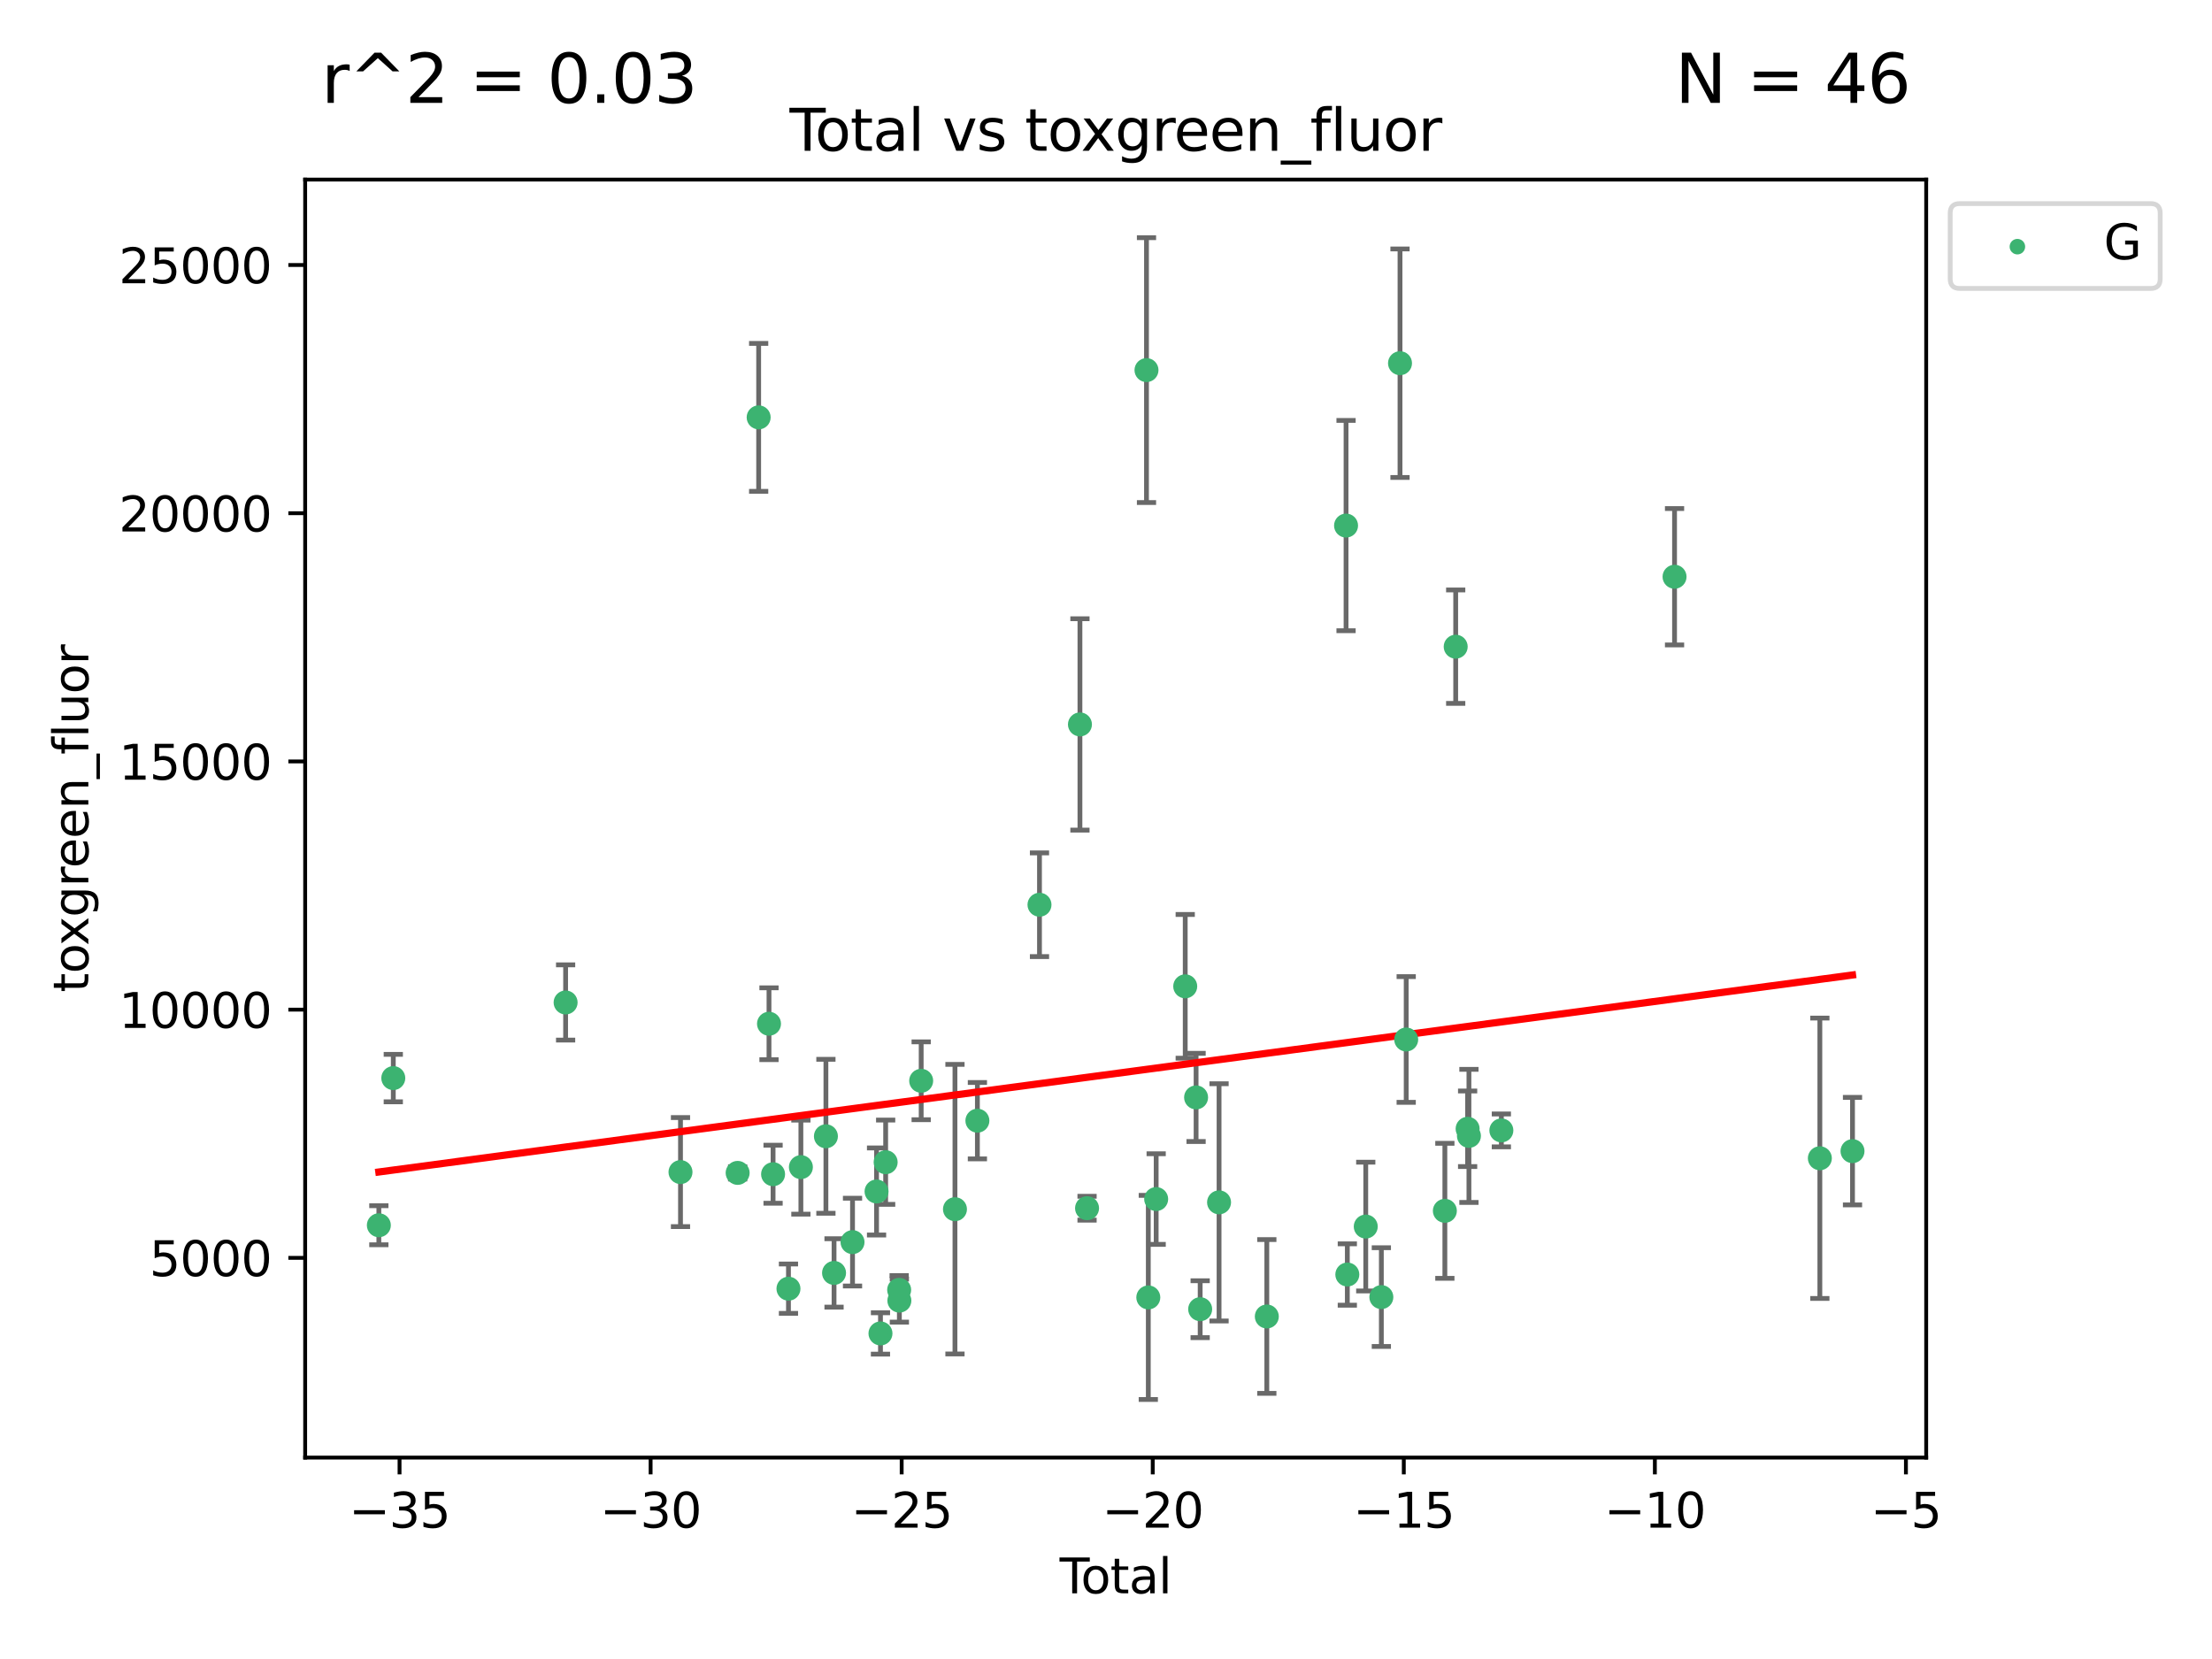 <?xml version="1.0" encoding="utf-8" standalone="no"?>
<!DOCTYPE svg PUBLIC "-//W3C//DTD SVG 1.1//EN"
  "http://www.w3.org/Graphics/SVG/1.1/DTD/svg11.dtd">
<svg xmlns:xlink="http://www.w3.org/1999/xlink" width="460.8pt" height="345.6pt" viewBox="0 0 460.8 345.6" xmlns="http://www.w3.org/2000/svg" version="1.1">
 <defs>
  <style type="text/css">*{stroke-linejoin: round; stroke-linecap: butt}</style>
 </defs>
 <g id="figure_1">
  <g id="patch_1">
   <path d="M 0 345.6 
L 460.8 345.6 
L 460.8 0 
L 0 0 
z
" style="fill: #ffffff"/>
  </g>
  <g id="axes_1">
   <g id="patch_2">
    <path d="M 63.571 303.64 
L 401.26 303.64 
L 401.26 37.411 
L 63.571 37.411 
z
" style="fill: #ffffff"/>
   </g>
   <g id="PathCollection_1">
    <defs>
     <path id="m7126cf051f" d="M 0 1.118 
C 0.297 1.118 0.581 1 0.791 0.791 
C 1 0.581 1.118 0.297 1.118 0 
C 1.118 -0.297 1 -0.581 0.791 -0.791 
C 0.581 -1 0.297 -1.118 0 -1.118 
C -0.297 -1.118 -0.581 -1 -0.791 -0.791 
C -1 -0.581 -1.118 -0.297 -1.118 0 
C -1.118 0.297 -1 0.581 -0.791 0.791 
C -0.581 1 -0.297 1.118 0 1.118 
z
" style="stroke: #3cb371"/>
    </defs>
    <g clip-path="url(#pd690dad6e2)">
     <use xlink:href="#m7126cf051f" x="78.921" y="255.241" style="fill: #3cb371; stroke: #3cb371"/>
     <use xlink:href="#m7126cf051f" x="81.93" y="224.585" style="fill: #3cb371; stroke: #3cb371"/>
     <use xlink:href="#m7126cf051f" x="117.827" y="208.834" style="fill: #3cb371; stroke: #3cb371"/>
     <use xlink:href="#m7126cf051f" x="141.76" y="244.166" style="fill: #3cb371; stroke: #3cb371"/>
     <use xlink:href="#m7126cf051f" x="153.665" y="244.333" style="fill: #3cb371; stroke: #3cb371"/>
     <use xlink:href="#m7126cf051f" x="158.042" y="86.946" style="fill: #3cb371; stroke: #3cb371"/>
     <use xlink:href="#m7126cf051f" x="160.196" y="213.265" style="fill: #3cb371; stroke: #3cb371"/>
     <use xlink:href="#m7126cf051f" x="161.046" y="244.609" style="fill: #3cb371; stroke: #3cb371"/>
     <use xlink:href="#m7126cf051f" x="164.252" y="268.458" style="fill: #3cb371; stroke: #3cb371"/>
     <use xlink:href="#m7126cf051f" x="166.84" y="243.132" style="fill: #3cb371; stroke: #3cb371"/>
     <use xlink:href="#m7126cf051f" x="172.053" y="236.707" style="fill: #3cb371; stroke: #3cb371"/>
     <use xlink:href="#m7126cf051f" x="173.747" y="265.175" style="fill: #3cb371; stroke: #3cb371"/>
     <use xlink:href="#m7126cf051f" x="177.596" y="258.756" style="fill: #3cb371; stroke: #3cb371"/>
     <use xlink:href="#m7126cf051f" x="182.603" y="248.206" style="fill: #3cb371; stroke: #3cb371"/>
     <use xlink:href="#m7126cf051f" x="183.419" y="277.778" style="fill: #3cb371; stroke: #3cb371"/>
     <use xlink:href="#m7126cf051f" x="184.499" y="242.11" style="fill: #3cb371; stroke: #3cb371"/>
     <use xlink:href="#m7126cf051f" x="187.311" y="268.703" style="fill: #3cb371; stroke: #3cb371"/>
     <use xlink:href="#m7126cf051f" x="187.355" y="270.943" style="fill: #3cb371; stroke: #3cb371"/>
     <use xlink:href="#m7126cf051f" x="191.898" y="225.149" style="fill: #3cb371; stroke: #3cb371"/>
     <use xlink:href="#m7126cf051f" x="198.937" y="251.896" style="fill: #3cb371; stroke: #3cb371"/>
     <use xlink:href="#m7126cf051f" x="203.61" y="233.46" style="fill: #3cb371; stroke: #3cb371"/>
     <use xlink:href="#m7126cf051f" x="216.545" y="188.473" style="fill: #3cb371; stroke: #3cb371"/>
     <use xlink:href="#m7126cf051f" x="224.972" y="150.91" style="fill: #3cb371; stroke: #3cb371"/>
     <use xlink:href="#m7126cf051f" x="226.453" y="251.69" style="fill: #3cb371; stroke: #3cb371"/>
     <use xlink:href="#m7126cf051f" x="238.835" y="77.1" style="fill: #3cb371; stroke: #3cb371"/>
     <use xlink:href="#m7126cf051f" x="239.213" y="270.277" style="fill: #3cb371; stroke: #3cb371"/>
     <use xlink:href="#m7126cf051f" x="240.851" y="249.786" style="fill: #3cb371; stroke: #3cb371"/>
     <use xlink:href="#m7126cf051f" x="246.904" y="205.47" style="fill: #3cb371; stroke: #3cb371"/>
     <use xlink:href="#m7126cf051f" x="249.167" y="228.612" style="fill: #3cb371; stroke: #3cb371"/>
     <use xlink:href="#m7126cf051f" x="250.017" y="272.727" style="fill: #3cb371; stroke: #3cb371"/>
     <use xlink:href="#m7126cf051f" x="253.952" y="250.471" style="fill: #3cb371; stroke: #3cb371"/>
     <use xlink:href="#m7126cf051f" x="263.901" y="274.247" style="fill: #3cb371; stroke: #3cb371"/>
     <use xlink:href="#m7126cf051f" x="280.407" y="109.488" style="fill: #3cb371; stroke: #3cb371"/>
     <use xlink:href="#m7126cf051f" x="280.673" y="265.504" style="fill: #3cb371; stroke: #3cb371"/>
     <use xlink:href="#m7126cf051f" x="284.511" y="255.513" style="fill: #3cb371; stroke: #3cb371"/>
     <use xlink:href="#m7126cf051f" x="287.76" y="270.21" style="fill: #3cb371; stroke: #3cb371"/>
     <use xlink:href="#m7126cf051f" x="291.648" y="75.663" style="fill: #3cb371; stroke: #3cb371"/>
     <use xlink:href="#m7126cf051f" x="292.937" y="216.544" style="fill: #3cb371; stroke: #3cb371"/>
     <use xlink:href="#m7126cf051f" x="300.991" y="252.238" style="fill: #3cb371; stroke: #3cb371"/>
     <use xlink:href="#m7126cf051f" x="303.248" y="134.716" style="fill: #3cb371; stroke: #3cb371"/>
     <use xlink:href="#m7126cf051f" x="305.733" y="235.144" style="fill: #3cb371; stroke: #3cb371"/>
     <use xlink:href="#m7126cf051f" x="306.006" y="236.628" style="fill: #3cb371; stroke: #3cb371"/>
     <use xlink:href="#m7126cf051f" x="312.761" y="235.486" style="fill: #3cb371; stroke: #3cb371"/>
     <use xlink:href="#m7126cf051f" x="348.839" y="120.147" style="fill: #3cb371; stroke: #3cb371"/>
     <use xlink:href="#m7126cf051f" x="379.109" y="241.286" style="fill: #3cb371; stroke: #3cb371"/>
     <use xlink:href="#m7126cf051f" x="385.911" y="239.804" style="fill: #3cb371; stroke: #3cb371"/>
    </g>
   </g>
   <g id="matplotlib.axis_1">
    <g id="xtick_1">
     <g id="line2d_1">
      <defs>
       <path id="mdcde034d34" d="M 0 0 
L 0 3.5 
" style="stroke: #000000; stroke-width: 0.8"/>
      </defs>
      <g>
       <use xlink:href="#mdcde034d34" x="83.232" y="303.64" style="stroke: #000000; stroke-width: 0.8"/>
      </g>
     </g>
     <g id="text_1">
      <!-- −35 -->
      <g transform="translate(72.68 318.238)scale(0.1 -0.1)">
       <defs>
        <path id="DejaVuSans-2212" d="M 678 2272 
L 4684 2272 
L 4684 1741 
L 678 1741 
L 678 2272 
z
" transform="scale(0.016)"/>
        <path id="DejaVuSans-33" d="M 2597 2516 
Q 3050 2419 3304 2112 
Q 3559 1806 3559 1356 
Q 3559 666 3084 287 
Q 2609 -91 1734 -91 
Q 1441 -91 1130 -33 
Q 819 25 488 141 
L 488 750 
Q 750 597 1062 519 
Q 1375 441 1716 441 
Q 2309 441 2620 675 
Q 2931 909 2931 1356 
Q 2931 1769 2642 2001 
Q 2353 2234 1838 2234 
L 1294 2234 
L 1294 2753 
L 1863 2753 
Q 2328 2753 2575 2939 
Q 2822 3125 2822 3475 
Q 2822 3834 2567 4026 
Q 2313 4219 1838 4219 
Q 1578 4219 1281 4162 
Q 984 4106 628 3988 
L 628 4550 
Q 988 4650 1302 4700 
Q 1616 4750 1894 4750 
Q 2613 4750 3031 4423 
Q 3450 4097 3450 3541 
Q 3450 3153 3228 2886 
Q 3006 2619 2597 2516 
z
" transform="scale(0.016)"/>
        <path id="DejaVuSans-35" d="M 691 4666 
L 3169 4666 
L 3169 4134 
L 1269 4134 
L 1269 2991 
Q 1406 3038 1543 3061 
Q 1681 3084 1819 3084 
Q 2600 3084 3056 2656 
Q 3513 2228 3513 1497 
Q 3513 744 3044 326 
Q 2575 -91 1722 -91 
Q 1428 -91 1123 -41 
Q 819 9 494 109 
L 494 744 
Q 775 591 1075 516 
Q 1375 441 1709 441 
Q 2250 441 2565 725 
Q 2881 1009 2881 1497 
Q 2881 1984 2565 2268 
Q 2250 2553 1709 2553 
Q 1456 2553 1204 2497 
Q 953 2441 691 2322 
L 691 4666 
z
" transform="scale(0.016)"/>
       </defs>
       <use xlink:href="#DejaVuSans-2212"/>
       <use xlink:href="#DejaVuSans-33" x="83.789"/>
       <use xlink:href="#DejaVuSans-35" x="147.412"/>
      </g>
     </g>
    </g>
    <g id="xtick_2">
     <g id="line2d_2">
      <g>
       <use xlink:href="#mdcde034d34" x="135.534" y="303.64" style="stroke: #000000; stroke-width: 0.8"/>
      </g>
     </g>
     <g id="text_2">
      <!-- −30 -->
      <g transform="translate(124.981 318.238)scale(0.1 -0.1)">
       <defs>
        <path id="DejaVuSans-30" d="M 2034 4250 
Q 1547 4250 1301 3770 
Q 1056 3291 1056 2328 
Q 1056 1369 1301 889 
Q 1547 409 2034 409 
Q 2525 409 2770 889 
Q 3016 1369 3016 2328 
Q 3016 3291 2770 3770 
Q 2525 4250 2034 4250 
z
M 2034 4750 
Q 2819 4750 3233 4129 
Q 3647 3509 3647 2328 
Q 3647 1150 3233 529 
Q 2819 -91 2034 -91 
Q 1250 -91 836 529 
Q 422 1150 422 2328 
Q 422 3509 836 4129 
Q 1250 4750 2034 4750 
z
" transform="scale(0.016)"/>
       </defs>
       <use xlink:href="#DejaVuSans-2212"/>
       <use xlink:href="#DejaVuSans-33" x="83.789"/>
       <use xlink:href="#DejaVuSans-30" x="147.412"/>
      </g>
     </g>
    </g>
    <g id="xtick_3">
     <g id="line2d_3">
      <g>
       <use xlink:href="#mdcde034d34" x="187.835" y="303.64" style="stroke: #000000; stroke-width: 0.8"/>
      </g>
     </g>
     <g id="text_3">
      <!-- −25 -->
      <g transform="translate(177.283 318.238)scale(0.1 -0.1)">
       <defs>
        <path id="DejaVuSans-32" d="M 1228 531 
L 3431 531 
L 3431 0 
L 469 0 
L 469 531 
Q 828 903 1448 1529 
Q 2069 2156 2228 2338 
Q 2531 2678 2651 2914 
Q 2772 3150 2772 3378 
Q 2772 3750 2511 3984 
Q 2250 4219 1831 4219 
Q 1534 4219 1204 4116 
Q 875 4013 500 3803 
L 500 4441 
Q 881 4594 1212 4672 
Q 1544 4750 1819 4750 
Q 2544 4750 2975 4387 
Q 3406 4025 3406 3419 
Q 3406 3131 3298 2873 
Q 3191 2616 2906 2266 
Q 2828 2175 2409 1742 
Q 1991 1309 1228 531 
z
" transform="scale(0.016)"/>
       </defs>
       <use xlink:href="#DejaVuSans-2212"/>
       <use xlink:href="#DejaVuSans-32" x="83.789"/>
       <use xlink:href="#DejaVuSans-35" x="147.412"/>
      </g>
     </g>
    </g>
    <g id="xtick_4">
     <g id="line2d_4">
      <g>
       <use xlink:href="#mdcde034d34" x="240.136" y="303.64" style="stroke: #000000; stroke-width: 0.8"/>
      </g>
     </g>
     <g id="text_4">
      <!-- −20 -->
      <g transform="translate(229.584 318.238)scale(0.1 -0.1)">
       <use xlink:href="#DejaVuSans-2212"/>
       <use xlink:href="#DejaVuSans-32" x="83.789"/>
       <use xlink:href="#DejaVuSans-30" x="147.412"/>
      </g>
     </g>
    </g>
    <g id="xtick_5">
     <g id="line2d_5">
      <g>
       <use xlink:href="#mdcde034d34" x="292.437" y="303.64" style="stroke: #000000; stroke-width: 0.8"/>
      </g>
     </g>
     <g id="text_5">
      <!-- −15 -->
      <g transform="translate(281.885 318.238)scale(0.1 -0.1)">
       <defs>
        <path id="DejaVuSans-31" d="M 794 531 
L 1825 531 
L 1825 4091 
L 703 3866 
L 703 4441 
L 1819 4666 
L 2450 4666 
L 2450 531 
L 3481 531 
L 3481 0 
L 794 0 
L 794 531 
z
" transform="scale(0.016)"/>
       </defs>
       <use xlink:href="#DejaVuSans-2212"/>
       <use xlink:href="#DejaVuSans-31" x="83.789"/>
       <use xlink:href="#DejaVuSans-35" x="147.412"/>
      </g>
     </g>
    </g>
    <g id="xtick_6">
     <g id="line2d_6">
      <g>
       <use xlink:href="#mdcde034d34" x="344.739" y="303.64" style="stroke: #000000; stroke-width: 0.8"/>
      </g>
     </g>
     <g id="text_6">
      <!-- −10 -->
      <g transform="translate(334.186 318.238)scale(0.1 -0.1)">
       <use xlink:href="#DejaVuSans-2212"/>
       <use xlink:href="#DejaVuSans-31" x="83.789"/>
       <use xlink:href="#DejaVuSans-30" x="147.412"/>
      </g>
     </g>
    </g>
    <g id="xtick_7">
     <g id="line2d_7">
      <g>
       <use xlink:href="#mdcde034d34" x="397.04" y="303.64" style="stroke: #000000; stroke-width: 0.8"/>
      </g>
     </g>
     <g id="text_7">
      <!-- −5 -->
      <g transform="translate(389.669 318.238)scale(0.1 -0.1)">
       <use xlink:href="#DejaVuSans-2212"/>
       <use xlink:href="#DejaVuSans-35" x="83.789"/>
      </g>
     </g>
    </g>
    <g id="text_8">
     <!-- Total -->
     <g transform="translate(220.739 331.917)scale(0.1 -0.1)">
      <defs>
       <path id="DejaVuSans-54" d="M -19 4666 
L 3928 4666 
L 3928 4134 
L 2272 4134 
L 2272 0 
L 1638 0 
L 1638 4134 
L -19 4134 
L -19 4666 
z
" transform="scale(0.016)"/>
       <path id="DejaVuSans-6f" d="M 1959 3097 
Q 1497 3097 1228 2736 
Q 959 2375 959 1747 
Q 959 1119 1226 758 
Q 1494 397 1959 397 
Q 2419 397 2687 759 
Q 2956 1122 2956 1747 
Q 2956 2369 2687 2733 
Q 2419 3097 1959 3097 
z
M 1959 3584 
Q 2709 3584 3137 3096 
Q 3566 2609 3566 1747 
Q 3566 888 3137 398 
Q 2709 -91 1959 -91 
Q 1206 -91 779 398 
Q 353 888 353 1747 
Q 353 2609 779 3096 
Q 1206 3584 1959 3584 
z
" transform="scale(0.016)"/>
       <path id="DejaVuSans-74" d="M 1172 4494 
L 1172 3500 
L 2356 3500 
L 2356 3053 
L 1172 3053 
L 1172 1153 
Q 1172 725 1289 603 
Q 1406 481 1766 481 
L 2356 481 
L 2356 0 
L 1766 0 
Q 1100 0 847 248 
Q 594 497 594 1153 
L 594 3053 
L 172 3053 
L 172 3500 
L 594 3500 
L 594 4494 
L 1172 4494 
z
" transform="scale(0.016)"/>
       <path id="DejaVuSans-61" d="M 2194 1759 
Q 1497 1759 1228 1600 
Q 959 1441 959 1056 
Q 959 750 1161 570 
Q 1363 391 1709 391 
Q 2188 391 2477 730 
Q 2766 1069 2766 1631 
L 2766 1759 
L 2194 1759 
z
M 3341 1997 
L 3341 0 
L 2766 0 
L 2766 531 
Q 2569 213 2275 61 
Q 1981 -91 1556 -91 
Q 1019 -91 701 211 
Q 384 513 384 1019 
Q 384 1609 779 1909 
Q 1175 2209 1959 2209 
L 2766 2209 
L 2766 2266 
Q 2766 2663 2505 2880 
Q 2244 3097 1772 3097 
Q 1472 3097 1187 3025 
Q 903 2953 641 2809 
L 641 3341 
Q 956 3463 1253 3523 
Q 1550 3584 1831 3584 
Q 2591 3584 2966 3190 
Q 3341 2797 3341 1997 
z
" transform="scale(0.016)"/>
       <path id="DejaVuSans-6c" d="M 603 4863 
L 1178 4863 
L 1178 0 
L 603 0 
L 603 4863 
z
" transform="scale(0.016)"/>
      </defs>
      <use xlink:href="#DejaVuSans-54"/>
      <use xlink:href="#DejaVuSans-6f" x="44.084"/>
      <use xlink:href="#DejaVuSans-74" x="105.266"/>
      <use xlink:href="#DejaVuSans-61" x="144.475"/>
      <use xlink:href="#DejaVuSans-6c" x="205.754"/>
     </g>
    </g>
   </g>
   <g id="matplotlib.axis_2">
    <g id="ytick_1">
     <g id="line2d_8">
      <defs>
       <path id="m555af5c143" d="M 0 0 
L -3.5 0 
" style="stroke: #000000; stroke-width: 0.8"/>
      </defs>
      <g>
       <use xlink:href="#m555af5c143" x="63.571" y="262.033" style="stroke: #000000; stroke-width: 0.8"/>
      </g>
     </g>
     <g id="text_9">
      <!-- 5000 -->
      <g transform="translate(31.121 265.832)scale(0.1 -0.1)">
       <use xlink:href="#DejaVuSans-35"/>
       <use xlink:href="#DejaVuSans-30" x="63.623"/>
       <use xlink:href="#DejaVuSans-30" x="127.246"/>
       <use xlink:href="#DejaVuSans-30" x="190.869"/>
      </g>
     </g>
    </g>
    <g id="ytick_2">
     <g id="line2d_9">
      <g>
       <use xlink:href="#m555af5c143" x="63.571" y="210.326" style="stroke: #000000; stroke-width: 0.8"/>
      </g>
     </g>
     <g id="text_10">
      <!-- 10000 -->
      <g transform="translate(24.759 214.125)scale(0.1 -0.1)">
       <use xlink:href="#DejaVuSans-31"/>
       <use xlink:href="#DejaVuSans-30" x="63.623"/>
       <use xlink:href="#DejaVuSans-30" x="127.246"/>
       <use xlink:href="#DejaVuSans-30" x="190.869"/>
       <use xlink:href="#DejaVuSans-30" x="254.492"/>
      </g>
     </g>
    </g>
    <g id="ytick_3">
     <g id="line2d_10">
      <g>
       <use xlink:href="#m555af5c143" x="63.571" y="158.619" style="stroke: #000000; stroke-width: 0.8"/>
      </g>
     </g>
     <g id="text_11">
      <!-- 15000 -->
      <g transform="translate(24.759 162.418)scale(0.1 -0.1)">
       <use xlink:href="#DejaVuSans-31"/>
       <use xlink:href="#DejaVuSans-35" x="63.623"/>
       <use xlink:href="#DejaVuSans-30" x="127.246"/>
       <use xlink:href="#DejaVuSans-30" x="190.869"/>
       <use xlink:href="#DejaVuSans-30" x="254.492"/>
      </g>
     </g>
    </g>
    <g id="ytick_4">
     <g id="line2d_11">
      <g>
       <use xlink:href="#m555af5c143" x="63.571" y="106.913" style="stroke: #000000; stroke-width: 0.8"/>
      </g>
     </g>
     <g id="text_12">
      <!-- 20000 -->
      <g transform="translate(24.759 110.712)scale(0.1 -0.1)">
       <use xlink:href="#DejaVuSans-32"/>
       <use xlink:href="#DejaVuSans-30" x="63.623"/>
       <use xlink:href="#DejaVuSans-30" x="127.246"/>
       <use xlink:href="#DejaVuSans-30" x="190.869"/>
       <use xlink:href="#DejaVuSans-30" x="254.492"/>
      </g>
     </g>
    </g>
    <g id="ytick_5">
     <g id="line2d_12">
      <g>
       <use xlink:href="#m555af5c143" x="63.571" y="55.206" style="stroke: #000000; stroke-width: 0.8"/>
      </g>
     </g>
     <g id="text_13">
      <!-- 25000 -->
      <g transform="translate(24.759 59.005)scale(0.1 -0.1)">
       <use xlink:href="#DejaVuSans-32"/>
       <use xlink:href="#DejaVuSans-35" x="63.623"/>
       <use xlink:href="#DejaVuSans-30" x="127.246"/>
       <use xlink:href="#DejaVuSans-30" x="190.869"/>
       <use xlink:href="#DejaVuSans-30" x="254.492"/>
      </g>
     </g>
    </g>
    <g id="text_14">
     <!-- toxgreen_fluor -->
     <g transform="translate(18.401 206.72)rotate(-90)scale(0.1 -0.1)">
      <defs>
       <path id="DejaVuSans-78" d="M 3513 3500 
L 2247 1797 
L 3578 0 
L 2900 0 
L 1881 1375 
L 863 0 
L 184 0 
L 1544 1831 
L 300 3500 
L 978 3500 
L 1906 2253 
L 2834 3500 
L 3513 3500 
z
" transform="scale(0.016)"/>
       <path id="DejaVuSans-67" d="M 2906 1791 
Q 2906 2416 2648 2759 
Q 2391 3103 1925 3103 
Q 1463 3103 1205 2759 
Q 947 2416 947 1791 
Q 947 1169 1205 825 
Q 1463 481 1925 481 
Q 2391 481 2648 825 
Q 2906 1169 2906 1791 
z
M 3481 434 
Q 3481 -459 3084 -895 
Q 2688 -1331 1869 -1331 
Q 1566 -1331 1297 -1286 
Q 1028 -1241 775 -1147 
L 775 -588 
Q 1028 -725 1275 -790 
Q 1522 -856 1778 -856 
Q 2344 -856 2625 -561 
Q 2906 -266 2906 331 
L 2906 616 
Q 2728 306 2450 153 
Q 2172 0 1784 0 
Q 1141 0 747 490 
Q 353 981 353 1791 
Q 353 2603 747 3093 
Q 1141 3584 1784 3584 
Q 2172 3584 2450 3431 
Q 2728 3278 2906 2969 
L 2906 3500 
L 3481 3500 
L 3481 434 
z
" transform="scale(0.016)"/>
       <path id="DejaVuSans-72" d="M 2631 2963 
Q 2534 3019 2420 3045 
Q 2306 3072 2169 3072 
Q 1681 3072 1420 2755 
Q 1159 2438 1159 1844 
L 1159 0 
L 581 0 
L 581 3500 
L 1159 3500 
L 1159 2956 
Q 1341 3275 1631 3429 
Q 1922 3584 2338 3584 
Q 2397 3584 2469 3576 
Q 2541 3569 2628 3553 
L 2631 2963 
z
" transform="scale(0.016)"/>
       <path id="DejaVuSans-65" d="M 3597 1894 
L 3597 1613 
L 953 1613 
Q 991 1019 1311 708 
Q 1631 397 2203 397 
Q 2534 397 2845 478 
Q 3156 559 3463 722 
L 3463 178 
Q 3153 47 2828 -22 
Q 2503 -91 2169 -91 
Q 1331 -91 842 396 
Q 353 884 353 1716 
Q 353 2575 817 3079 
Q 1281 3584 2069 3584 
Q 2775 3584 3186 3129 
Q 3597 2675 3597 1894 
z
M 3022 2063 
Q 3016 2534 2758 2815 
Q 2500 3097 2075 3097 
Q 1594 3097 1305 2825 
Q 1016 2553 972 2059 
L 3022 2063 
z
" transform="scale(0.016)"/>
       <path id="DejaVuSans-6e" d="M 3513 2113 
L 3513 0 
L 2938 0 
L 2938 2094 
Q 2938 2591 2744 2837 
Q 2550 3084 2163 3084 
Q 1697 3084 1428 2787 
Q 1159 2491 1159 1978 
L 1159 0 
L 581 0 
L 581 3500 
L 1159 3500 
L 1159 2956 
Q 1366 3272 1645 3428 
Q 1925 3584 2291 3584 
Q 2894 3584 3203 3211 
Q 3513 2838 3513 2113 
z
" transform="scale(0.016)"/>
       <path id="DejaVuSans-5f" d="M 3263 -1063 
L 3263 -1509 
L -63 -1509 
L -63 -1063 
L 3263 -1063 
z
" transform="scale(0.016)"/>
       <path id="DejaVuSans-66" d="M 2375 4863 
L 2375 4384 
L 1825 4384 
Q 1516 4384 1395 4259 
Q 1275 4134 1275 3809 
L 1275 3500 
L 2222 3500 
L 2222 3053 
L 1275 3053 
L 1275 0 
L 697 0 
L 697 3053 
L 147 3053 
L 147 3500 
L 697 3500 
L 697 3744 
Q 697 4328 969 4595 
Q 1241 4863 1831 4863 
L 2375 4863 
z
" transform="scale(0.016)"/>
       <path id="DejaVuSans-75" d="M 544 1381 
L 544 3500 
L 1119 3500 
L 1119 1403 
Q 1119 906 1312 657 
Q 1506 409 1894 409 
Q 2359 409 2629 706 
Q 2900 1003 2900 1516 
L 2900 3500 
L 3475 3500 
L 3475 0 
L 2900 0 
L 2900 538 
Q 2691 219 2414 64 
Q 2138 -91 1772 -91 
Q 1169 -91 856 284 
Q 544 659 544 1381 
z
M 1991 3584 
L 1991 3584 
z
" transform="scale(0.016)"/>
      </defs>
      <use xlink:href="#DejaVuSans-74"/>
      <use xlink:href="#DejaVuSans-6f" x="39.209"/>
      <use xlink:href="#DejaVuSans-78" x="97.266"/>
      <use xlink:href="#DejaVuSans-67" x="156.445"/>
      <use xlink:href="#DejaVuSans-72" x="219.922"/>
      <use xlink:href="#DejaVuSans-65" x="258.785"/>
      <use xlink:href="#DejaVuSans-65" x="320.309"/>
      <use xlink:href="#DejaVuSans-6e" x="381.832"/>
      <use xlink:href="#DejaVuSans-5f" x="445.211"/>
      <use xlink:href="#DejaVuSans-66" x="495.211"/>
      <use xlink:href="#DejaVuSans-6c" x="530.416"/>
      <use xlink:href="#DejaVuSans-75" x="558.199"/>
      <use xlink:href="#DejaVuSans-6f" x="621.578"/>
      <use xlink:href="#DejaVuSans-72" x="682.76"/>
     </g>
    </g>
   </g>
   <g id="LineCollection_1">
    <path d="M 78.921 259.311 
L 78.921 251.171 
" clip-path="url(#pd690dad6e2)" style="fill: none; stroke: #696969"/>
    <path d="M 81.93 229.529 
L 81.93 219.641 
" clip-path="url(#pd690dad6e2)" style="fill: none; stroke: #696969"/>
    <path d="M 117.827 216.671 
L 117.827 200.996 
" clip-path="url(#pd690dad6e2)" style="fill: none; stroke: #696969"/>
    <path d="M 141.76 255.523 
L 141.76 232.809 
" clip-path="url(#pd690dad6e2)" style="fill: none; stroke: #696969"/>
    <path d="M 153.665 245.62 
L 153.665 243.047 
" clip-path="url(#pd690dad6e2)" style="fill: none; stroke: #696969"/>
    <path d="M 158.042 102.353 
L 158.042 71.54 
" clip-path="url(#pd690dad6e2)" style="fill: none; stroke: #696969"/>
    <path d="M 160.196 220.749 
L 160.196 205.782 
" clip-path="url(#pd690dad6e2)" style="fill: none; stroke: #696969"/>
    <path d="M 161.046 250.653 
L 161.046 238.566 
" clip-path="url(#pd690dad6e2)" style="fill: none; stroke: #696969"/>
    <path d="M 164.252 273.6 
L 164.252 263.315 
" clip-path="url(#pd690dad6e2)" style="fill: none; stroke: #696969"/>
    <path d="M 166.84 252.927 
L 166.84 233.337 
" clip-path="url(#pd690dad6e2)" style="fill: none; stroke: #696969"/>
    <path d="M 172.053 252.743 
L 172.053 220.671 
" clip-path="url(#pd690dad6e2)" style="fill: none; stroke: #696969"/>
    <path d="M 173.747 272.302 
L 173.747 258.049 
" clip-path="url(#pd690dad6e2)" style="fill: none; stroke: #696969"/>
    <path d="M 177.596 267.9 
L 177.596 249.612 
" clip-path="url(#pd690dad6e2)" style="fill: none; stroke: #696969"/>
    <path d="M 182.603 257.273 
L 182.603 239.138 
" clip-path="url(#pd690dad6e2)" style="fill: none; stroke: #696969"/>
    <path d="M 183.419 282.087 
L 183.419 273.469 
" clip-path="url(#pd690dad6e2)" style="fill: none; stroke: #696969"/>
    <path d="M 184.499 250.89 
L 184.499 233.33 
" clip-path="url(#pd690dad6e2)" style="fill: none; stroke: #696969"/>
    <path d="M 187.311 271.688 
L 187.311 265.719 
" clip-path="url(#pd690dad6e2)" style="fill: none; stroke: #696969"/>
    <path d="M 187.355 275.422 
L 187.355 266.463 
" clip-path="url(#pd690dad6e2)" style="fill: none; stroke: #696969"/>
    <path d="M 191.898 233.257 
L 191.898 217.04 
" clip-path="url(#pd690dad6e2)" style="fill: none; stroke: #696969"/>
    <path d="M 198.937 282.056 
L 198.937 221.735 
" clip-path="url(#pd690dad6e2)" style="fill: none; stroke: #696969"/>
    <path d="M 203.61 241.413 
L 203.61 225.507 
" clip-path="url(#pd690dad6e2)" style="fill: none; stroke: #696969"/>
    <path d="M 216.545 199.273 
L 216.545 177.673 
" clip-path="url(#pd690dad6e2)" style="fill: none; stroke: #696969"/>
    <path d="M 224.972 172.929 
L 224.972 128.892 
" clip-path="url(#pd690dad6e2)" style="fill: none; stroke: #696969"/>
    <path d="M 226.453 254.176 
L 226.453 249.205 
" clip-path="url(#pd690dad6e2)" style="fill: none; stroke: #696969"/>
    <path d="M 238.835 104.687 
L 238.835 49.513 
" clip-path="url(#pd690dad6e2)" style="fill: none; stroke: #696969"/>
    <path d="M 239.213 291.539 
L 239.213 249.015 
" clip-path="url(#pd690dad6e2)" style="fill: none; stroke: #696969"/>
    <path d="M 240.851 259.226 
L 240.851 240.345 
" clip-path="url(#pd690dad6e2)" style="fill: none; stroke: #696969"/>
    <path d="M 246.904 220.441 
L 246.904 190.499 
" clip-path="url(#pd690dad6e2)" style="fill: none; stroke: #696969"/>
    <path d="M 249.167 237.799 
L 249.167 219.426 
" clip-path="url(#pd690dad6e2)" style="fill: none; stroke: #696969"/>
    <path d="M 250.017 278.654 
L 250.017 266.8 
" clip-path="url(#pd690dad6e2)" style="fill: none; stroke: #696969"/>
    <path d="M 253.952 275.182 
L 253.952 225.759 
" clip-path="url(#pd690dad6e2)" style="fill: none; stroke: #696969"/>
    <path d="M 263.901 290.264 
L 263.901 258.23 
" clip-path="url(#pd690dad6e2)" style="fill: none; stroke: #696969"/>
    <path d="M 280.407 131.392 
L 280.407 87.583 
" clip-path="url(#pd690dad6e2)" style="fill: none; stroke: #696969"/>
    <path d="M 280.673 271.897 
L 280.673 259.11 
" clip-path="url(#pd690dad6e2)" style="fill: none; stroke: #696969"/>
    <path d="M 284.511 268.925 
L 284.511 242.101 
" clip-path="url(#pd690dad6e2)" style="fill: none; stroke: #696969"/>
    <path d="M 287.76 280.495 
L 287.76 259.925 
" clip-path="url(#pd690dad6e2)" style="fill: none; stroke: #696969"/>
    <path d="M 291.648 99.464 
L 291.648 51.861 
" clip-path="url(#pd690dad6e2)" style="fill: none; stroke: #696969"/>
    <path d="M 292.937 229.64 
L 292.937 203.449 
" clip-path="url(#pd690dad6e2)" style="fill: none; stroke: #696969"/>
    <path d="M 300.991 266.299 
L 300.991 238.176 
" clip-path="url(#pd690dad6e2)" style="fill: none; stroke: #696969"/>
    <path d="M 303.248 146.53 
L 303.248 122.902 
" clip-path="url(#pd690dad6e2)" style="fill: none; stroke: #696969"/>
    <path d="M 305.733 243.011 
L 305.733 227.276 
" clip-path="url(#pd690dad6e2)" style="fill: none; stroke: #696969"/>
    <path d="M 306.006 250.491 
L 306.006 222.765 
" clip-path="url(#pd690dad6e2)" style="fill: none; stroke: #696969"/>
    <path d="M 312.761 238.911 
L 312.761 232.06 
" clip-path="url(#pd690dad6e2)" style="fill: none; stroke: #696969"/>
    <path d="M 348.839 134.352 
L 348.839 105.942 
" clip-path="url(#pd690dad6e2)" style="fill: none; stroke: #696969"/>
    <path d="M 379.109 270.492 
L 379.109 212.081 
" clip-path="url(#pd690dad6e2)" style="fill: none; stroke: #696969"/>
    <path d="M 385.911 251.003 
L 385.911 228.605 
" clip-path="url(#pd690dad6e2)" style="fill: none; stroke: #696969"/>
   </g>
   <g id="line2d_13">
    <defs>
     <path id="m2015b25ca9" d="M 2 0 
L -2 -0 
" style="stroke: #696969"/>
    </defs>
    <g clip-path="url(#pd690dad6e2)">
     <use xlink:href="#m2015b25ca9" x="78.921" y="259.311" style="fill: #696969; stroke: #696969"/>
     <use xlink:href="#m2015b25ca9" x="81.93" y="229.529" style="fill: #696969; stroke: #696969"/>
     <use xlink:href="#m2015b25ca9" x="117.827" y="216.671" style="fill: #696969; stroke: #696969"/>
     <use xlink:href="#m2015b25ca9" x="141.76" y="255.523" style="fill: #696969; stroke: #696969"/>
     <use xlink:href="#m2015b25ca9" x="153.665" y="245.62" style="fill: #696969; stroke: #696969"/>
     <use xlink:href="#m2015b25ca9" x="158.042" y="102.353" style="fill: #696969; stroke: #696969"/>
     <use xlink:href="#m2015b25ca9" x="160.196" y="220.749" style="fill: #696969; stroke: #696969"/>
     <use xlink:href="#m2015b25ca9" x="161.046" y="250.653" style="fill: #696969; stroke: #696969"/>
     <use xlink:href="#m2015b25ca9" x="164.252" y="273.6" style="fill: #696969; stroke: #696969"/>
     <use xlink:href="#m2015b25ca9" x="166.84" y="252.927" style="fill: #696969; stroke: #696969"/>
     <use xlink:href="#m2015b25ca9" x="172.053" y="252.743" style="fill: #696969; stroke: #696969"/>
     <use xlink:href="#m2015b25ca9" x="173.747" y="272.302" style="fill: #696969; stroke: #696969"/>
     <use xlink:href="#m2015b25ca9" x="177.596" y="267.9" style="fill: #696969; stroke: #696969"/>
     <use xlink:href="#m2015b25ca9" x="182.603" y="257.273" style="fill: #696969; stroke: #696969"/>
     <use xlink:href="#m2015b25ca9" x="183.419" y="282.087" style="fill: #696969; stroke: #696969"/>
     <use xlink:href="#m2015b25ca9" x="184.499" y="250.89" style="fill: #696969; stroke: #696969"/>
     <use xlink:href="#m2015b25ca9" x="187.311" y="271.688" style="fill: #696969; stroke: #696969"/>
     <use xlink:href="#m2015b25ca9" x="187.355" y="275.422" style="fill: #696969; stroke: #696969"/>
     <use xlink:href="#m2015b25ca9" x="191.898" y="233.257" style="fill: #696969; stroke: #696969"/>
     <use xlink:href="#m2015b25ca9" x="198.937" y="282.056" style="fill: #696969; stroke: #696969"/>
     <use xlink:href="#m2015b25ca9" x="203.61" y="241.413" style="fill: #696969; stroke: #696969"/>
     <use xlink:href="#m2015b25ca9" x="216.545" y="199.273" style="fill: #696969; stroke: #696969"/>
     <use xlink:href="#m2015b25ca9" x="224.972" y="172.929" style="fill: #696969; stroke: #696969"/>
     <use xlink:href="#m2015b25ca9" x="226.453" y="254.176" style="fill: #696969; stroke: #696969"/>
     <use xlink:href="#m2015b25ca9" x="238.835" y="104.687" style="fill: #696969; stroke: #696969"/>
     <use xlink:href="#m2015b25ca9" x="239.213" y="291.539" style="fill: #696969; stroke: #696969"/>
     <use xlink:href="#m2015b25ca9" x="240.851" y="259.226" style="fill: #696969; stroke: #696969"/>
     <use xlink:href="#m2015b25ca9" x="246.904" y="220.441" style="fill: #696969; stroke: #696969"/>
     <use xlink:href="#m2015b25ca9" x="249.167" y="237.799" style="fill: #696969; stroke: #696969"/>
     <use xlink:href="#m2015b25ca9" x="250.017" y="278.654" style="fill: #696969; stroke: #696969"/>
     <use xlink:href="#m2015b25ca9" x="253.952" y="275.182" style="fill: #696969; stroke: #696969"/>
     <use xlink:href="#m2015b25ca9" x="263.901" y="290.264" style="fill: #696969; stroke: #696969"/>
     <use xlink:href="#m2015b25ca9" x="280.407" y="131.392" style="fill: #696969; stroke: #696969"/>
     <use xlink:href="#m2015b25ca9" x="280.673" y="271.897" style="fill: #696969; stroke: #696969"/>
     <use xlink:href="#m2015b25ca9" x="284.511" y="268.925" style="fill: #696969; stroke: #696969"/>
     <use xlink:href="#m2015b25ca9" x="287.76" y="280.495" style="fill: #696969; stroke: #696969"/>
     <use xlink:href="#m2015b25ca9" x="291.648" y="99.464" style="fill: #696969; stroke: #696969"/>
     <use xlink:href="#m2015b25ca9" x="292.937" y="229.64" style="fill: #696969; stroke: #696969"/>
     <use xlink:href="#m2015b25ca9" x="300.991" y="266.299" style="fill: #696969; stroke: #696969"/>
     <use xlink:href="#m2015b25ca9" x="303.248" y="146.53" style="fill: #696969; stroke: #696969"/>
     <use xlink:href="#m2015b25ca9" x="305.733" y="243.011" style="fill: #696969; stroke: #696969"/>
     <use xlink:href="#m2015b25ca9" x="306.006" y="250.491" style="fill: #696969; stroke: #696969"/>
     <use xlink:href="#m2015b25ca9" x="312.761" y="238.911" style="fill: #696969; stroke: #696969"/>
     <use xlink:href="#m2015b25ca9" x="348.839" y="134.352" style="fill: #696969; stroke: #696969"/>
     <use xlink:href="#m2015b25ca9" x="379.109" y="270.492" style="fill: #696969; stroke: #696969"/>
     <use xlink:href="#m2015b25ca9" x="385.911" y="251.003" style="fill: #696969; stroke: #696969"/>
    </g>
   </g>
   <g id="line2d_14">
    <g clip-path="url(#pd690dad6e2)">
     <use xlink:href="#m2015b25ca9" x="78.921" y="251.171" style="fill: #696969; stroke: #696969"/>
     <use xlink:href="#m2015b25ca9" x="81.93" y="219.641" style="fill: #696969; stroke: #696969"/>
     <use xlink:href="#m2015b25ca9" x="117.827" y="200.996" style="fill: #696969; stroke: #696969"/>
     <use xlink:href="#m2015b25ca9" x="141.76" y="232.809" style="fill: #696969; stroke: #696969"/>
     <use xlink:href="#m2015b25ca9" x="153.665" y="243.047" style="fill: #696969; stroke: #696969"/>
     <use xlink:href="#m2015b25ca9" x="158.042" y="71.54" style="fill: #696969; stroke: #696969"/>
     <use xlink:href="#m2015b25ca9" x="160.196" y="205.782" style="fill: #696969; stroke: #696969"/>
     <use xlink:href="#m2015b25ca9" x="161.046" y="238.566" style="fill: #696969; stroke: #696969"/>
     <use xlink:href="#m2015b25ca9" x="164.252" y="263.315" style="fill: #696969; stroke: #696969"/>
     <use xlink:href="#m2015b25ca9" x="166.84" y="233.337" style="fill: #696969; stroke: #696969"/>
     <use xlink:href="#m2015b25ca9" x="172.053" y="220.671" style="fill: #696969; stroke: #696969"/>
     <use xlink:href="#m2015b25ca9" x="173.747" y="258.049" style="fill: #696969; stroke: #696969"/>
     <use xlink:href="#m2015b25ca9" x="177.596" y="249.612" style="fill: #696969; stroke: #696969"/>
     <use xlink:href="#m2015b25ca9" x="182.603" y="239.138" style="fill: #696969; stroke: #696969"/>
     <use xlink:href="#m2015b25ca9" x="183.419" y="273.469" style="fill: #696969; stroke: #696969"/>
     <use xlink:href="#m2015b25ca9" x="184.499" y="233.33" style="fill: #696969; stroke: #696969"/>
     <use xlink:href="#m2015b25ca9" x="187.311" y="265.719" style="fill: #696969; stroke: #696969"/>
     <use xlink:href="#m2015b25ca9" x="187.355" y="266.463" style="fill: #696969; stroke: #696969"/>
     <use xlink:href="#m2015b25ca9" x="191.898" y="217.04" style="fill: #696969; stroke: #696969"/>
     <use xlink:href="#m2015b25ca9" x="198.937" y="221.735" style="fill: #696969; stroke: #696969"/>
     <use xlink:href="#m2015b25ca9" x="203.61" y="225.507" style="fill: #696969; stroke: #696969"/>
     <use xlink:href="#m2015b25ca9" x="216.545" y="177.673" style="fill: #696969; stroke: #696969"/>
     <use xlink:href="#m2015b25ca9" x="224.972" y="128.892" style="fill: #696969; stroke: #696969"/>
     <use xlink:href="#m2015b25ca9" x="226.453" y="249.205" style="fill: #696969; stroke: #696969"/>
     <use xlink:href="#m2015b25ca9" x="238.835" y="49.513" style="fill: #696969; stroke: #696969"/>
     <use xlink:href="#m2015b25ca9" x="239.213" y="249.015" style="fill: #696969; stroke: #696969"/>
     <use xlink:href="#m2015b25ca9" x="240.851" y="240.345" style="fill: #696969; stroke: #696969"/>
     <use xlink:href="#m2015b25ca9" x="246.904" y="190.499" style="fill: #696969; stroke: #696969"/>
     <use xlink:href="#m2015b25ca9" x="249.167" y="219.426" style="fill: #696969; stroke: #696969"/>
     <use xlink:href="#m2015b25ca9" x="250.017" y="266.8" style="fill: #696969; stroke: #696969"/>
     <use xlink:href="#m2015b25ca9" x="253.952" y="225.759" style="fill: #696969; stroke: #696969"/>
     <use xlink:href="#m2015b25ca9" x="263.901" y="258.23" style="fill: #696969; stroke: #696969"/>
     <use xlink:href="#m2015b25ca9" x="280.407" y="87.583" style="fill: #696969; stroke: #696969"/>
     <use xlink:href="#m2015b25ca9" x="280.673" y="259.11" style="fill: #696969; stroke: #696969"/>
     <use xlink:href="#m2015b25ca9" x="284.511" y="242.101" style="fill: #696969; stroke: #696969"/>
     <use xlink:href="#m2015b25ca9" x="287.76" y="259.925" style="fill: #696969; stroke: #696969"/>
     <use xlink:href="#m2015b25ca9" x="291.648" y="51.861" style="fill: #696969; stroke: #696969"/>
     <use xlink:href="#m2015b25ca9" x="292.937" y="203.449" style="fill: #696969; stroke: #696969"/>
     <use xlink:href="#m2015b25ca9" x="300.991" y="238.176" style="fill: #696969; stroke: #696969"/>
     <use xlink:href="#m2015b25ca9" x="303.248" y="122.902" style="fill: #696969; stroke: #696969"/>
     <use xlink:href="#m2015b25ca9" x="305.733" y="227.276" style="fill: #696969; stroke: #696969"/>
     <use xlink:href="#m2015b25ca9" x="306.006" y="222.765" style="fill: #696969; stroke: #696969"/>
     <use xlink:href="#m2015b25ca9" x="312.761" y="232.06" style="fill: #696969; stroke: #696969"/>
     <use xlink:href="#m2015b25ca9" x="348.839" y="105.942" style="fill: #696969; stroke: #696969"/>
     <use xlink:href="#m2015b25ca9" x="379.109" y="212.081" style="fill: #696969; stroke: #696969"/>
     <use xlink:href="#m2015b25ca9" x="385.911" y="228.605" style="fill: #696969; stroke: #696969"/>
    </g>
   </g>
   <g id="line2d_15">
    <path d="M 78.921 244.146 
L 81.93 243.744 
L 117.827 238.945 
L 141.76 235.746 
L 153.665 234.154 
L 158.042 233.569 
L 160.196 233.281 
L 161.046 233.168 
L 164.252 232.739 
L 166.84 232.393 
L 172.053 231.697 
L 173.747 231.47 
L 177.596 230.955 
L 182.603 230.286 
L 183.419 230.177 
L 184.499 230.033 
L 187.311 229.657 
L 187.355 229.651 
L 191.898 229.044 
L 198.937 228.103 
L 203.61 227.478 
L 216.545 225.749 
L 224.972 224.623 
L 226.453 224.425 
L 238.835 222.769 
L 239.213 222.719 
L 240.851 222.5 
L 246.904 221.691 
L 249.167 221.388 
L 250.017 221.275 
L 253.952 220.749 
L 263.901 219.419 
L 280.407 217.212 
L 280.673 217.177 
L 284.511 216.664 
L 287.76 216.229 
L 291.648 215.71 
L 292.937 215.537 
L 300.991 214.461 
L 303.248 214.159 
L 305.733 213.827 
L 306.006 213.79 
L 312.761 212.887 
L 348.839 208.065 
L 379.109 204.018 
L 385.911 203.109 
" clip-path="url(#pd690dad6e2)" style="fill: none; stroke: #ff0000; stroke-width: 1.5; stroke-linecap: square"/>
   </g>
   <g id="line2d_16">
    <defs>
     <path id="m79c792d496" d="M 0 2 
C 0.53 2 1.039 1.789 1.414 1.414 
C 1.789 1.039 2 0.53 2 0 
C 2 -0.53 1.789 -1.039 1.414 -1.414 
C 1.039 -1.789 0.53 -2 0 -2 
C -0.53 -2 -1.039 -1.789 -1.414 -1.414 
C -1.789 -1.039 -2 -0.53 -2 0 
C -2 0.53 -1.789 1.039 -1.414 1.414 
C -1.039 1.789 -0.53 2 0 2 
z
" style="stroke: #3cb371"/>
    </defs>
    <g clip-path="url(#pd690dad6e2)">
     <use xlink:href="#m79c792d496" x="78.921" y="255.241" style="fill: #3cb371; stroke: #3cb371"/>
     <use xlink:href="#m79c792d496" x="81.93" y="224.585" style="fill: #3cb371; stroke: #3cb371"/>
     <use xlink:href="#m79c792d496" x="117.827" y="208.834" style="fill: #3cb371; stroke: #3cb371"/>
     <use xlink:href="#m79c792d496" x="141.76" y="244.166" style="fill: #3cb371; stroke: #3cb371"/>
     <use xlink:href="#m79c792d496" x="153.665" y="244.333" style="fill: #3cb371; stroke: #3cb371"/>
     <use xlink:href="#m79c792d496" x="158.042" y="86.946" style="fill: #3cb371; stroke: #3cb371"/>
     <use xlink:href="#m79c792d496" x="160.196" y="213.265" style="fill: #3cb371; stroke: #3cb371"/>
     <use xlink:href="#m79c792d496" x="161.046" y="244.609" style="fill: #3cb371; stroke: #3cb371"/>
     <use xlink:href="#m79c792d496" x="164.252" y="268.458" style="fill: #3cb371; stroke: #3cb371"/>
     <use xlink:href="#m79c792d496" x="166.84" y="243.132" style="fill: #3cb371; stroke: #3cb371"/>
     <use xlink:href="#m79c792d496" x="172.053" y="236.707" style="fill: #3cb371; stroke: #3cb371"/>
     <use xlink:href="#m79c792d496" x="173.747" y="265.175" style="fill: #3cb371; stroke: #3cb371"/>
     <use xlink:href="#m79c792d496" x="177.596" y="258.756" style="fill: #3cb371; stroke: #3cb371"/>
     <use xlink:href="#m79c792d496" x="182.603" y="248.206" style="fill: #3cb371; stroke: #3cb371"/>
     <use xlink:href="#m79c792d496" x="183.419" y="277.778" style="fill: #3cb371; stroke: #3cb371"/>
     <use xlink:href="#m79c792d496" x="184.499" y="242.11" style="fill: #3cb371; stroke: #3cb371"/>
     <use xlink:href="#m79c792d496" x="187.311" y="268.703" style="fill: #3cb371; stroke: #3cb371"/>
     <use xlink:href="#m79c792d496" x="187.355" y="270.943" style="fill: #3cb371; stroke: #3cb371"/>
     <use xlink:href="#m79c792d496" x="191.898" y="225.149" style="fill: #3cb371; stroke: #3cb371"/>
     <use xlink:href="#m79c792d496" x="198.937" y="251.896" style="fill: #3cb371; stroke: #3cb371"/>
     <use xlink:href="#m79c792d496" x="203.61" y="233.46" style="fill: #3cb371; stroke: #3cb371"/>
     <use xlink:href="#m79c792d496" x="216.545" y="188.473" style="fill: #3cb371; stroke: #3cb371"/>
     <use xlink:href="#m79c792d496" x="224.972" y="150.91" style="fill: #3cb371; stroke: #3cb371"/>
     <use xlink:href="#m79c792d496" x="226.453" y="251.69" style="fill: #3cb371; stroke: #3cb371"/>
     <use xlink:href="#m79c792d496" x="238.835" y="77.1" style="fill: #3cb371; stroke: #3cb371"/>
     <use xlink:href="#m79c792d496" x="239.213" y="270.277" style="fill: #3cb371; stroke: #3cb371"/>
     <use xlink:href="#m79c792d496" x="240.851" y="249.786" style="fill: #3cb371; stroke: #3cb371"/>
     <use xlink:href="#m79c792d496" x="246.904" y="205.47" style="fill: #3cb371; stroke: #3cb371"/>
     <use xlink:href="#m79c792d496" x="249.167" y="228.612" style="fill: #3cb371; stroke: #3cb371"/>
     <use xlink:href="#m79c792d496" x="250.017" y="272.727" style="fill: #3cb371; stroke: #3cb371"/>
     <use xlink:href="#m79c792d496" x="253.952" y="250.471" style="fill: #3cb371; stroke: #3cb371"/>
     <use xlink:href="#m79c792d496" x="263.901" y="274.247" style="fill: #3cb371; stroke: #3cb371"/>
     <use xlink:href="#m79c792d496" x="280.407" y="109.488" style="fill: #3cb371; stroke: #3cb371"/>
     <use xlink:href="#m79c792d496" x="280.673" y="265.504" style="fill: #3cb371; stroke: #3cb371"/>
     <use xlink:href="#m79c792d496" x="284.511" y="255.513" style="fill: #3cb371; stroke: #3cb371"/>
     <use xlink:href="#m79c792d496" x="287.76" y="270.21" style="fill: #3cb371; stroke: #3cb371"/>
     <use xlink:href="#m79c792d496" x="291.648" y="75.663" style="fill: #3cb371; stroke: #3cb371"/>
     <use xlink:href="#m79c792d496" x="292.937" y="216.544" style="fill: #3cb371; stroke: #3cb371"/>
     <use xlink:href="#m79c792d496" x="300.991" y="252.238" style="fill: #3cb371; stroke: #3cb371"/>
     <use xlink:href="#m79c792d496" x="303.248" y="134.716" style="fill: #3cb371; stroke: #3cb371"/>
     <use xlink:href="#m79c792d496" x="305.733" y="235.144" style="fill: #3cb371; stroke: #3cb371"/>
     <use xlink:href="#m79c792d496" x="306.006" y="236.628" style="fill: #3cb371; stroke: #3cb371"/>
     <use xlink:href="#m79c792d496" x="312.761" y="235.486" style="fill: #3cb371; stroke: #3cb371"/>
     <use xlink:href="#m79c792d496" x="348.839" y="120.147" style="fill: #3cb371; stroke: #3cb371"/>
     <use xlink:href="#m79c792d496" x="379.109" y="241.286" style="fill: #3cb371; stroke: #3cb371"/>
     <use xlink:href="#m79c792d496" x="385.911" y="239.804" style="fill: #3cb371; stroke: #3cb371"/>
    </g>
   </g>
   <g id="patch_3">
    <path d="M 63.571 303.64 
L 63.571 37.411 
" style="fill: none; stroke: #000000; stroke-width: 0.8; stroke-linejoin: miter; stroke-linecap: square"/>
   </g>
   <g id="patch_4">
    <path d="M 401.26 303.64 
L 401.26 37.411 
" style="fill: none; stroke: #000000; stroke-width: 0.8; stroke-linejoin: miter; stroke-linecap: square"/>
   </g>
   <g id="patch_5">
    <path d="M 63.571 303.64 
L 401.26 303.64 
" style="fill: none; stroke: #000000; stroke-width: 0.8; stroke-linejoin: miter; stroke-linecap: square"/>
   </g>
   <g id="patch_6">
    <path d="M 63.571 37.411 
L 401.26 37.411 
" style="fill: none; stroke: #000000; stroke-width: 0.8; stroke-linejoin: miter; stroke-linecap: square"/>
   </g>
   <g id="text_15">
    <!-- N = 46 -->
    <g transform="translate(348.964 21.426)scale(0.14 -0.14)">
     <defs>
      <path id="DejaVuSans-4e" d="M 628 4666 
L 1478 4666 
L 3547 763 
L 3547 4666 
L 4159 4666 
L 4159 0 
L 3309 0 
L 1241 3903 
L 1241 0 
L 628 0 
L 628 4666 
z
" transform="scale(0.016)"/>
      <path id="DejaVuSans-20" transform="scale(0.016)"/>
      <path id="DejaVuSans-3d" d="M 678 2906 
L 4684 2906 
L 4684 2381 
L 678 2381 
L 678 2906 
z
M 678 1631 
L 4684 1631 
L 4684 1100 
L 678 1100 
L 678 1631 
z
" transform="scale(0.016)"/>
      <path id="DejaVuSans-34" d="M 2419 4116 
L 825 1625 
L 2419 1625 
L 2419 4116 
z
M 2253 4666 
L 3047 4666 
L 3047 1625 
L 3713 1625 
L 3713 1100 
L 3047 1100 
L 3047 0 
L 2419 0 
L 2419 1100 
L 313 1100 
L 313 1709 
L 2253 4666 
z
" transform="scale(0.016)"/>
      <path id="DejaVuSans-36" d="M 2113 2584 
Q 1688 2584 1439 2293 
Q 1191 2003 1191 1497 
Q 1191 994 1439 701 
Q 1688 409 2113 409 
Q 2538 409 2786 701 
Q 3034 994 3034 1497 
Q 3034 2003 2786 2293 
Q 2538 2584 2113 2584 
z
M 3366 4563 
L 3366 3988 
Q 3128 4100 2886 4159 
Q 2644 4219 2406 4219 
Q 1781 4219 1451 3797 
Q 1122 3375 1075 2522 
Q 1259 2794 1537 2939 
Q 1816 3084 2150 3084 
Q 2853 3084 3261 2657 
Q 3669 2231 3669 1497 
Q 3669 778 3244 343 
Q 2819 -91 2113 -91 
Q 1303 -91 875 529 
Q 447 1150 447 2328 
Q 447 3434 972 4092 
Q 1497 4750 2381 4750 
Q 2619 4750 2861 4703 
Q 3103 4656 3366 4563 
z
" transform="scale(0.016)"/>
     </defs>
     <use xlink:href="#DejaVuSans-4e"/>
     <use xlink:href="#DejaVuSans-20" x="74.805"/>
     <use xlink:href="#DejaVuSans-3d" x="106.592"/>
     <use xlink:href="#DejaVuSans-20" x="190.381"/>
     <use xlink:href="#DejaVuSans-34" x="222.168"/>
     <use xlink:href="#DejaVuSans-36" x="285.791"/>
    </g>
   </g>
   <g id="text_16">
    <!-- r^2 = 0.03 -->
    <g transform="translate(66.948 21.426)scale(0.14 -0.14)">
     <defs>
      <path id="DejaVuSans-5e" d="M 2988 4666 
L 4684 2925 
L 4056 2925 
L 2681 4159 
L 1306 2925 
L 678 2925 
L 2375 4666 
L 2988 4666 
z
" transform="scale(0.016)"/>
      <path id="DejaVuSans-2e" d="M 684 794 
L 1344 794 
L 1344 0 
L 684 0 
L 684 794 
z
" transform="scale(0.016)"/>
     </defs>
     <use xlink:href="#DejaVuSans-72"/>
     <use xlink:href="#DejaVuSans-5e" x="41.113"/>
     <use xlink:href="#DejaVuSans-32" x="124.902"/>
     <use xlink:href="#DejaVuSans-20" x="188.525"/>
     <use xlink:href="#DejaVuSans-3d" x="220.312"/>
     <use xlink:href="#DejaVuSans-20" x="304.102"/>
     <use xlink:href="#DejaVuSans-30" x="335.889"/>
     <use xlink:href="#DejaVuSans-2e" x="399.512"/>
     <use xlink:href="#DejaVuSans-30" x="431.299"/>
     <use xlink:href="#DejaVuSans-33" x="494.922"/>
    </g>
   </g>
   <g id="text_17">
    <!-- Total vs toxgreen_fluor -->
    <g transform="translate(164.48 31.411)scale(0.12 -0.12)">
     <defs>
      <path id="DejaVuSans-76" d="M 191 3500 
L 800 3500 
L 1894 563 
L 2988 3500 
L 3597 3500 
L 2284 0 
L 1503 0 
L 191 3500 
z
" transform="scale(0.016)"/>
      <path id="DejaVuSans-73" d="M 2834 3397 
L 2834 2853 
Q 2591 2978 2328 3040 
Q 2066 3103 1784 3103 
Q 1356 3103 1142 2972 
Q 928 2841 928 2578 
Q 928 2378 1081 2264 
Q 1234 2150 1697 2047 
L 1894 2003 
Q 2506 1872 2764 1633 
Q 3022 1394 3022 966 
Q 3022 478 2636 193 
Q 2250 -91 1575 -91 
Q 1294 -91 989 -36 
Q 684 19 347 128 
L 347 722 
Q 666 556 975 473 
Q 1284 391 1588 391 
Q 1994 391 2212 530 
Q 2431 669 2431 922 
Q 2431 1156 2273 1281 
Q 2116 1406 1581 1522 
L 1381 1569 
Q 847 1681 609 1914 
Q 372 2147 372 2553 
Q 372 3047 722 3315 
Q 1072 3584 1716 3584 
Q 2034 3584 2315 3537 
Q 2597 3491 2834 3397 
z
" transform="scale(0.016)"/>
     </defs>
     <use xlink:href="#DejaVuSans-54"/>
     <use xlink:href="#DejaVuSans-6f" x="44.084"/>
     <use xlink:href="#DejaVuSans-74" x="105.266"/>
     <use xlink:href="#DejaVuSans-61" x="144.475"/>
     <use xlink:href="#DejaVuSans-6c" x="205.754"/>
     <use xlink:href="#DejaVuSans-20" x="233.537"/>
     <use xlink:href="#DejaVuSans-76" x="265.324"/>
     <use xlink:href="#DejaVuSans-73" x="324.504"/>
     <use xlink:href="#DejaVuSans-20" x="376.604"/>
     <use xlink:href="#DejaVuSans-74" x="408.391"/>
     <use xlink:href="#DejaVuSans-6f" x="447.6"/>
     <use xlink:href="#DejaVuSans-78" x="505.656"/>
     <use xlink:href="#DejaVuSans-67" x="564.836"/>
     <use xlink:href="#DejaVuSans-72" x="628.312"/>
     <use xlink:href="#DejaVuSans-65" x="667.176"/>
     <use xlink:href="#DejaVuSans-65" x="728.699"/>
     <use xlink:href="#DejaVuSans-6e" x="790.223"/>
     <use xlink:href="#DejaVuSans-5f" x="853.602"/>
     <use xlink:href="#DejaVuSans-66" x="903.602"/>
     <use xlink:href="#DejaVuSans-6c" x="938.807"/>
     <use xlink:href="#DejaVuSans-75" x="966.59"/>
     <use xlink:href="#DejaVuSans-6f" x="1029.969"/>
     <use xlink:href="#DejaVuSans-72" x="1091.15"/>
    </g>
   </g>
   <g id="legend_1">
    <g id="patch_7">
     <path d="M 408.26 60.089 
L 448.008 60.089 
Q 450.008 60.089 450.008 58.089 
L 450.008 44.411 
Q 450.008 42.411 448.008 42.411 
L 408.26 42.411 
Q 406.26 42.411 406.26 44.411 
L 406.26 58.089 
Q 406.26 60.089 408.26 60.089 
z
" style="fill: #ffffff; opacity: 0.8; stroke: #cccccc; stroke-linejoin: miter"/>
    </g>
    <g id="PathCollection_2">
     <g>
      <use xlink:href="#m7126cf051f" x="420.26" y="51.385" style="fill: #3cb371; stroke: #3cb371"/>
     </g>
    </g>
    <g id="text_18">
     <!-- G -->
     <g transform="translate(438.26 54.01)scale(0.1 -0.1)">
      <defs>
       <path id="DejaVuSans-47" d="M 3809 666 
L 3809 1919 
L 2778 1919 
L 2778 2438 
L 4434 2438 
L 4434 434 
Q 4069 175 3628 42 
Q 3188 -91 2688 -91 
Q 1594 -91 976 548 
Q 359 1188 359 2328 
Q 359 3472 976 4111 
Q 1594 4750 2688 4750 
Q 3144 4750 3555 4637 
Q 3966 4525 4313 4306 
L 4313 3634 
Q 3963 3931 3569 4081 
Q 3175 4231 2741 4231 
Q 1884 4231 1454 3753 
Q 1025 3275 1025 2328 
Q 1025 1384 1454 906 
Q 1884 428 2741 428 
Q 3075 428 3337 486 
Q 3600 544 3809 666 
z
" transform="scale(0.016)"/>
      </defs>
      <use xlink:href="#DejaVuSans-47"/>
     </g>
    </g>
   </g>
  </g>
 </g>
 <defs>
  <clipPath id="pd690dad6e2">
   <rect x="63.571" y="37.411" width="337.689" height="266.229"/>
  </clipPath>
 </defs>
</svg>
